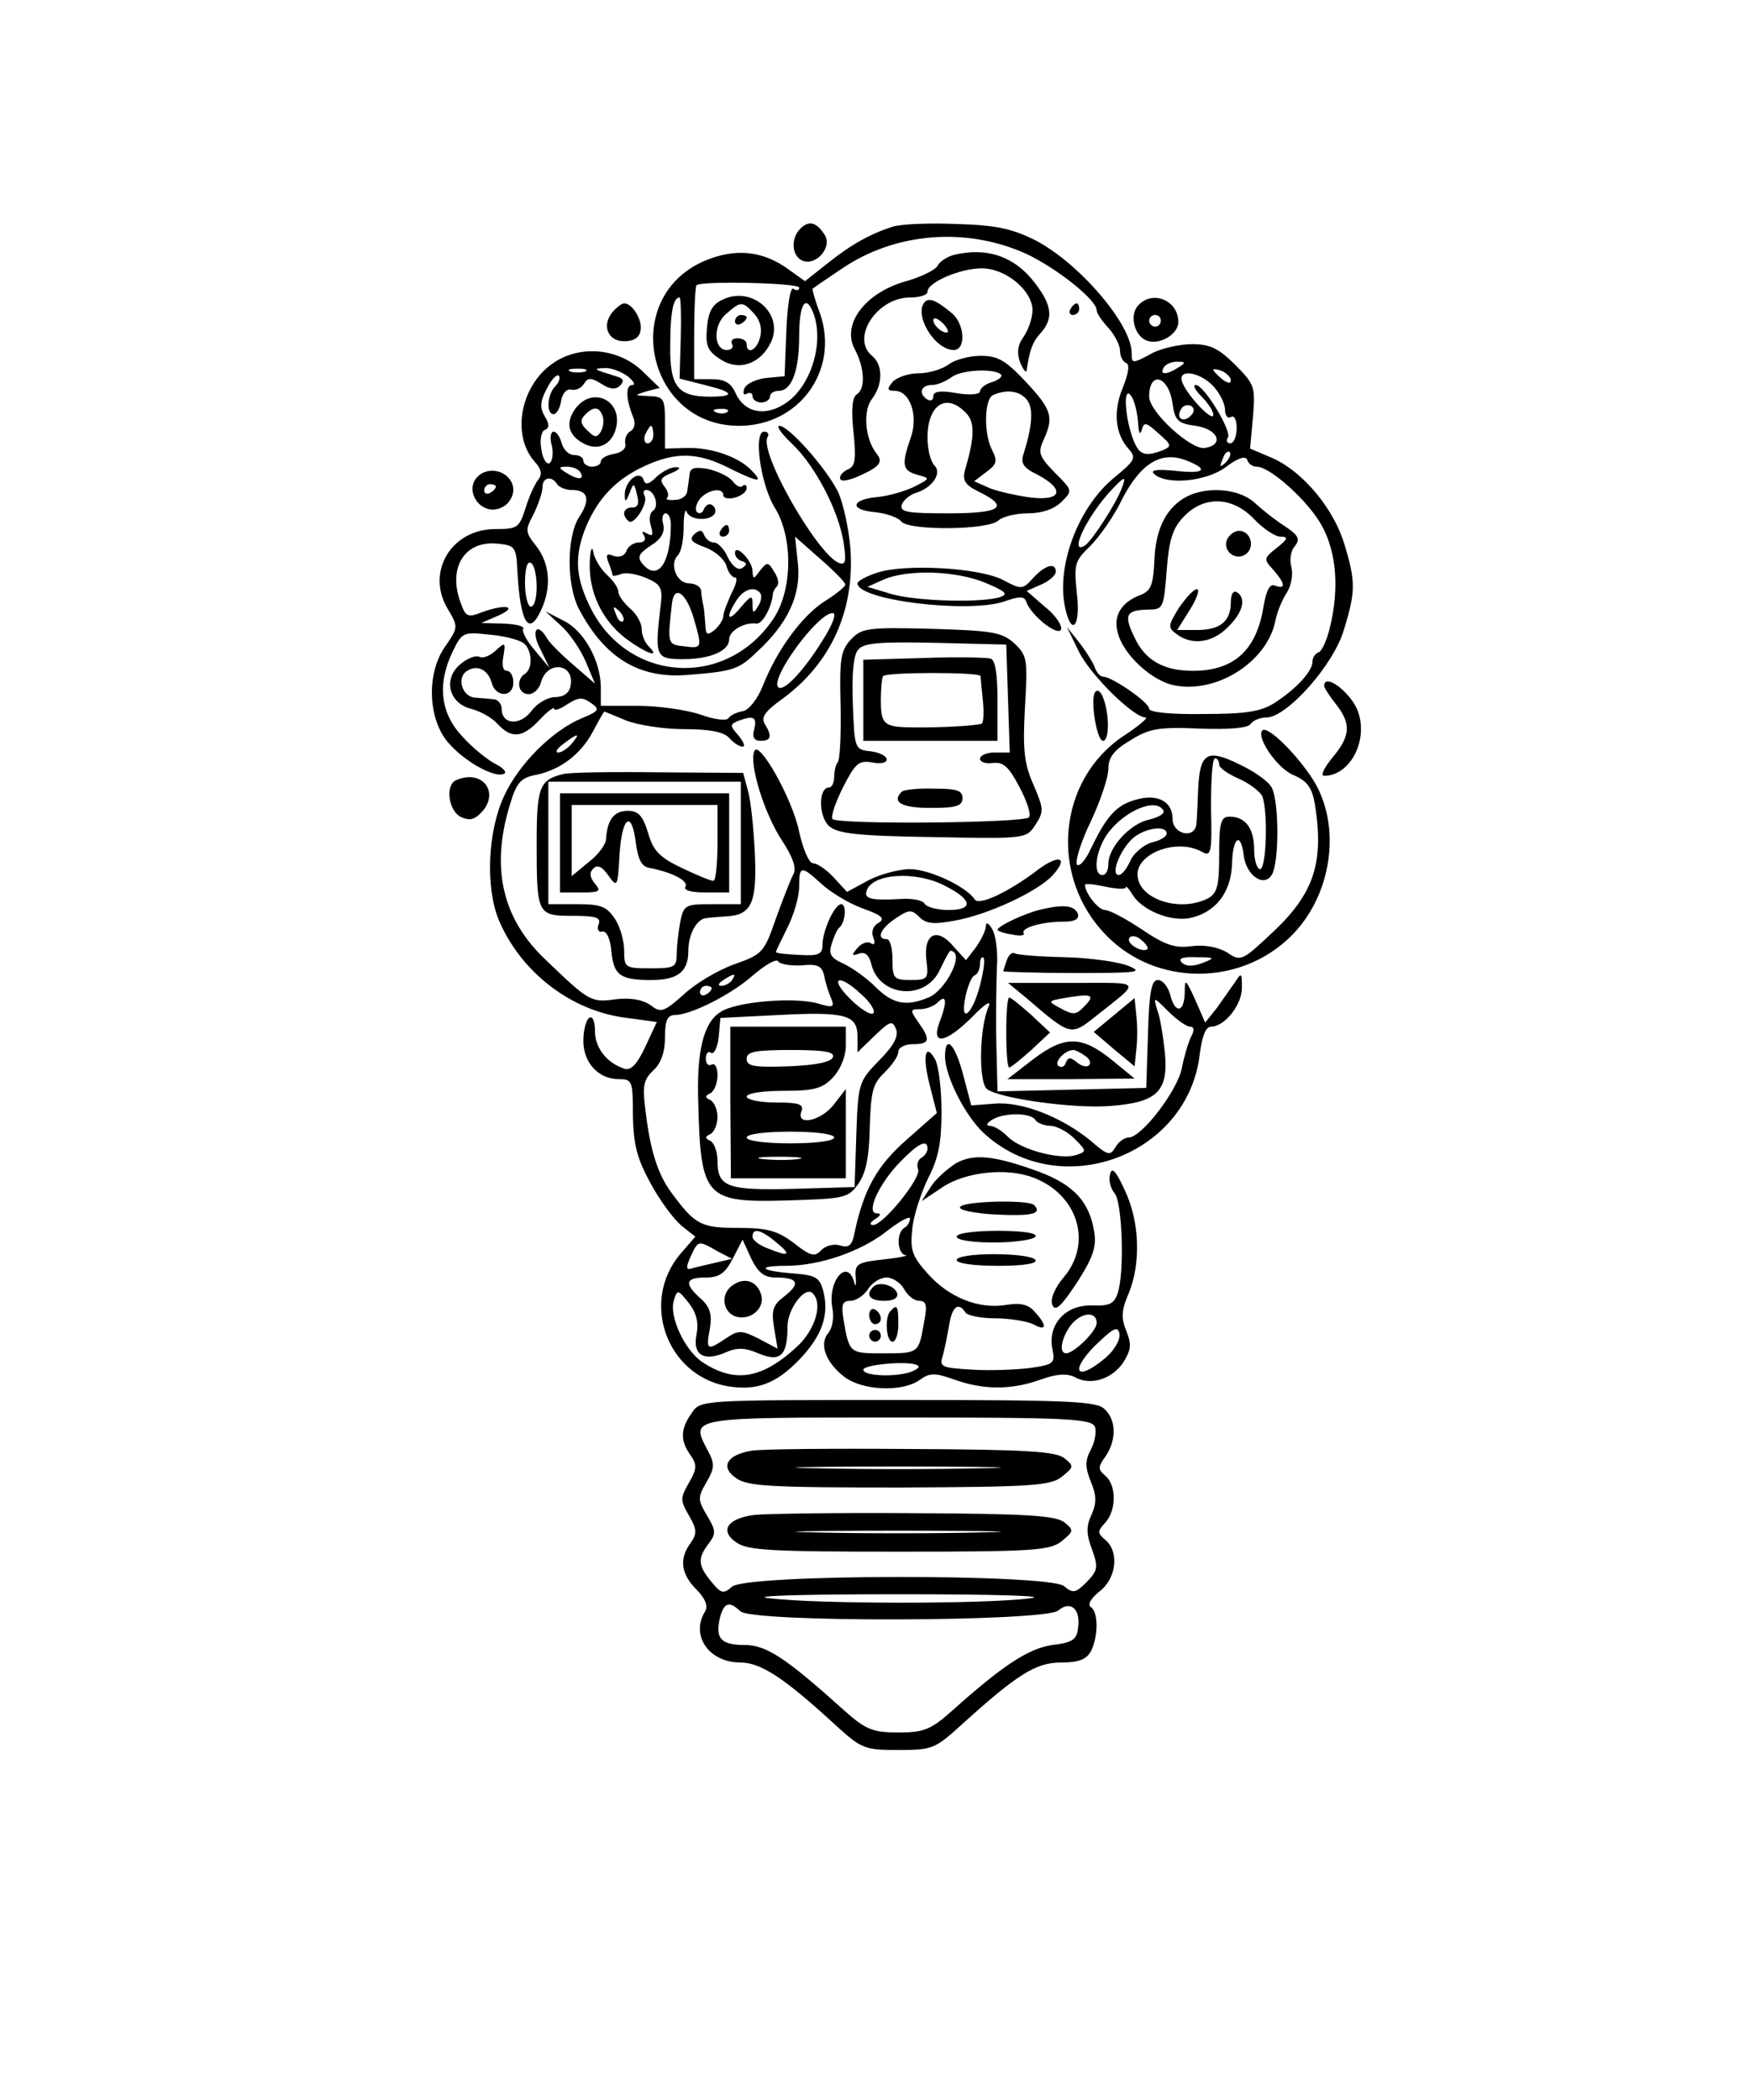 <?xml version="1.0" standalone="no"?>
<!DOCTYPE svg PUBLIC "-//W3C//DTD SVG 20010904//EN"
 "http://www.w3.org/TR/2001/REC-SVG-20010904/DTD/svg10.dtd">
<svg version="1.0" xmlns="http://www.w3.org/2000/svg"
 width="300pt" height="360pt" viewBox="0 0 300 360"
 preserveAspectRatio="xMidYMid meet">
<g transform="translate(0,360) scale(0.1,-0.1)"
fill="#000000" stroke="none">
<path d="M1372 3208 c-17 -17 -15 -47 4 -55 23 -9 51 23 38 44 -14 22 -27 26
-42 11z"/>
<path d="M1529 3211 c-37 -12 -70 -30 -111 -63 l-38 -30 -28 20 c-45 33 -93
37 -146 14 -144 -64 -97 -282 61 -282 103 0 172 95 139 192 -9 23 -14 43 -13
43 1 1 24 17 51 35 92 62 213 71 315 25 53 -25 121 -79 121 -97 0 -5 9 -18 20
-30 11 -12 20 -30 20 -39 0 -10 5 -19 10 -21 7 -2 5 -17 -5 -42 -17 -41 -14
-80 11 -107 12 -14 9 -19 -25 -47 -62 -50 -101 -152 -85 -224 11 -51 27 -31
20 25 -5 50 -4 55 23 81 15 15 41 51 55 81 32 61 66 82 109 66 41 -16 32 -24
-19 -18 -31 3 -42 1 -36 -5 20 -20 89 -14 123 11 21 16 34 20 37 13 2 -7 9
-12 16 -12 24 0 91 -61 113 -103 24 -45 29 -106 13 -172 -5 -22 -14 -41 -19
-43 -6 -2 -11 -9 -11 -16 0 -17 -28 -47 -65 -71 -24 -15 -49 -19 -122 -19 -56
-1 -93 3 -93 9 0 11 -64 55 -79 55 -5 0 -12 8 -15 18 -4 9 -16 28 -27 42 l-20
25 20 -41 c19 -40 94 -114 115 -114 5 0 -11 -14 -37 -31 -115 -76 -129 -243
-30 -343 85 -87 230 -87 317 0 64 64 84 170 47 249 -19 42 -86 113 -97 103
-11 -12 26 -66 54 -77 23 -10 31 -21 36 -49 16 -100 -1 -153 -71 -219 -53 -50
-56 -52 -79 -36 -15 9 -38 14 -61 11 -29 -4 -46 2 -86 29 -27 18 -55 33 -63
33 -11 0 -34 29 -34 43 0 3 16 1 35 -3 19 -4 35 -5 35 -1 0 3 5 -2 11 -12 16
-27 64 -47 98 -41 44 9 71 43 73 92 1 47 15 57 20 16 4 -34 34 -56 48 -34 13
20 13 126 0 150 -5 10 -30 28 -56 40 -55 27 -67 19 -70 -42 -1 -24 -2 -51 -3
-60 -2 -27 -41 -19 -41 9 0 29 -26 43 -63 32 -33 -9 -50 -28 -76 -82 -10 -22
-21 -34 -25 -29 -3 6 7 39 24 74 16 34 30 75 30 90 0 19 9 32 38 49 32 20 48
23 118 20 52 -2 84 1 88 8 4 6 16 11 27 11 35 0 116 91 133 151 20 65 20 82 1
145 -18 61 -70 124 -122 148 l-40 17 5 55 c4 51 3 55 -31 89 -28 28 -43 35
-73 35 -22 0 -52 -7 -68 -15 -35 -19 -36 -19 -36 0 0 49 -90 154 -165 193 -40
20 -67 26 -135 28 -47 2 -97 0 -111 -5z m-159 -104 c0 -5 -4 -6 -10 -2 -5 3
-10 -26 -12 -72 l-3 -78 -32 -3 c-17 -2 -34 -10 -37 -18 -3 -9 -1 -12 4 -9 6
3 10 1 10 -4 0 -6 7 -11 15 -11 8 0 15 5 15 10 0 6 7 10 15 10 22 0 35 34 35
94 0 54 11 73 24 40 19 -49 -2 -122 -44 -153 -36 -26 -73 -20 -89 15 -8 18
-19 24 -41 24 l-30 0 0 78 c0 43 2 81 4 83 8 8 176 4 176 -4z m-203 -86 l-2
-70 43 -11 c50 -12 54 -20 9 -20 -55 0 -69 17 -68 88 0 56 5 82 16 82 2 0 3
-31 2 -69z m853 -51 c-20 -13 -33 -13 -25 0 3 6 14 10 23 10 15 0 15 -2 2 -10z
m90 -22 c0 -6 -6 -5 -15 2 -8 7 -15 14 -15 16 0 2 7 1 15 -2 8 -4 15 -11 15
-16z m-30 -10 c11 -12 20 -30 20 -40 0 -11 5 -16 10 -13 6 4 10 -5 10 -19 0
-14 -5 -26 -11 -26 -5 0 -8 4 -4 10 7 11 -41 90 -55 90 -6 0 -1 -9 10 -20 11
-11 20 -25 20 -31 0 -14 -44 32 -53 55 -10 24 28 20 53 -6z m-70 -29 c4 -30 9
-35 40 -39 39 -6 49 -33 15 -38 -24 -3 -95 62 -95 88 0 45 33 36 40 -11z m-59
-34 c1 -16 3 -22 6 -13 4 15 7 15 29 -5 23 -20 23 -22 7 -29 -32 -12 -41 -8
-52 23 -14 41 -15 91 -1 69 5 -8 10 -28 11 -45z m90 12 c-13 -13 -26 -3 -16
12 3 6 11 8 17 5 6 -4 6 -10 -1 -17z m-794 7 c-3 -3 -12 -4 -19 -1 -8 3 -5 6
6 6 11 1 17 -2 13 -5z m854 -87 c-10 -9 -11 -8 -5 6 3 10 9 15 12 12 3 -3 0
-11 -7 -18z m-178 -44 c-10 -27 -51 -90 -63 -98 -27 -17 -1 42 39 88 29 32 33
33 24 10z m167 -474 c0 -5 15 -16 34 -24 18 -8 36 -22 40 -30 10 -27 7 -125
-4 -125 -5 0 -10 15 -10 33 0 37 -15 57 -42 57 -15 0 -18 -9 -18 -65 0 -53 -3
-66 -19 -75 -49 -25 -121 -1 -121 41 0 37 68 62 110 39 16 -9 18 -4 16 75 0
47 2 85 7 85 4 0 7 -5 7 -11z m-96 -78 c4 -5 -7 -12 -24 -16 -33 -7 -70 -48
-70 -76 0 -11 -4 -19 -10 -19 -18 0 -11 46 11 74 30 38 81 58 93 37z m6 -40
c0 -5 -11 -12 -25 -15 -14 -4 -31 -18 -37 -31 -6 -14 -15 -25 -20 -25 -15 0 2
43 24 63 21 18 58 23 58 8z m-33 -198 c-8 -7 -37 9 -31 19 3 5 12 4 20 -3 8
-6 13 -14 11 -16z m94 -24 c-16 -6 -28 -6 -35 1 -7 7 1 10 25 9 32 0 33 -1 10
-10z"/>
<path d="M1238 3086 c-17 -8 -24 -21 -26 -48 -3 -30 1 -40 23 -54 32 -21 69
-8 87 30 22 49 -34 97 -84 72z m55 -24 c10 -11 14 -26 10 -40 -5 -22 -23 -31
-23 -12 0 6 -7 10 -16 10 -8 0 -12 -4 -9 -10 3 -5 -1 -10 -9 -10 -23 0 -24 43
-1 62 25 22 28 22 48 0z"/>
<path d="M1260 3049 c0 -5 5 -7 10 -4 6 3 10 8 10 11 0 2 -4 4 -10 4 -5 0 -10
-5 -10 -11z"/>
<path d="M1635 3163 c-11 -3 -24 -11 -28 -19 -4 -7 -27 -18 -50 -25 -73 -19
-116 -75 -91 -119 16 -31 18 -66 3 -76 -8 -4 -10 -26 -6 -64 5 -46 3 -59 -8
-64 -8 -3 -15 -10 -15 -15 0 -7 10 -6 28 1 39 17 47 25 35 40 -20 25 -24 72
-9 93 20 26 20 59 1 75 -37 30 8 100 65 100 16 0 30 4 30 10 0 16 56 40 93 40
41 0 87 -38 87 -72 0 -13 -7 -33 -15 -45 -11 -15 -12 -28 -6 -45 6 -13 10 -18
11 -13 5 35 10 49 24 64 22 25 20 47 -10 86 -34 45 -82 62 -139 48z"/>
<path d="M1586 3083 c-21 -21 16 -83 49 -83 21 0 19 43 -2 62 -26 22 -39 28
-47 21z m39 -52 c-6 -5 -25 10 -25 20 0 5 6 4 14 -3 8 -7 12 -15 11 -17z"/>
<path d="M1950 3075 c-14 -17 -5 -51 16 -59 22 -8 54 11 54 32 0 38 -46 56
-70 27z m40 -25 c0 -5 -4 -10 -10 -10 -5 0 -10 5 -10 10 0 6 5 10 10 10 6 0
10 -4 10 -10z"/>
<path d="M1050 3065 c-19 -23 -8 -50 20 -50 16 0 26 6 28 18 4 18 -14 47 -28
47 -4 0 -13 -7 -20 -15z"/>
<path d="M1835 3070 c-3 -5 -1 -10 4 -10 6 0 11 5 11 10 0 6 -2 10 -4 10 -3 0
-8 -4 -11 -10z"/>
<path d="M952 2980 c-59 -37 -77 -125 -35 -172 11 -12 13 -21 6 -30 -6 -7 -16
-29 -22 -49 -11 -34 -14 -36 -52 -36 -75 0 -119 -73 -82 -136 19 -32 19 -32
-5 -67 -32 -47 -28 -127 9 -166 28 -31 76 -57 92 -51 7 2 1 10 -13 17 -14 7
-40 28 -57 47 -38 40 -44 90 -17 146 16 33 18 34 63 29 25 -2 52 -9 59 -15 14
-11 16 -43 2 -52 -16 -10 -12 -35 6 -35 9 0 18 9 21 19 10 40 59 34 51 -5 -2
-12 -12 -19 -26 -19 -13 0 -32 -11 -41 -24 -20 -26 -51 -23 -51 4 0 8 -6 15
-12 16 -7 1 -22 2 -33 3 -23 1 -33 35 -14 46 17 11 36 2 42 -21 7 -25 37 -25
37 1 0 11 -5 20 -11 20 -7 0 -9 10 -6 25 4 24 3 25 -14 9 -10 -9 -22 -13 -27
-10 -6 3 -20 -2 -32 -12 -31 -25 -21 -67 17 -77 16 -4 36 -15 46 -26 24 -26
43 -24 72 7 14 15 25 23 25 19 0 -4 10 -1 23 8 19 12 26 12 40 2 16 -11 14
-14 -15 -26 -51 -21 -109 -79 -134 -134 -28 -60 -32 -156 -9 -212 38 -90 125
-157 220 -168 l51 -7 -20 -43 c-14 -30 -25 -41 -36 -37 -30 10 -50 36 -50 64
0 17 -4 27 -10 23 -5 -3 -10 -21 -10 -39 0 -38 26 -66 61 -66 23 0 24 -3 24
-63 1 -49 7 -73 30 -115 16 -30 40 -62 53 -73 l24 -19 -26 -30 c-68 -81 -24
-206 79 -226 51 -9 85 3 126 46 39 41 51 77 40 118 -6 22 -13 26 -51 29 -56 4
-65 13 -13 13 59 0 130 25 174 60 22 17 39 26 39 21 0 -5 -4 -13 -10 -16 -14
-9 -12 -45 3 -47 6 0 -10 -4 -38 -7 -46 -5 -50 -8 -48 -31 1 -14 0 -18 -3 -7
-12 41 -46 0 -37 -46 3 -15 0 -34 -7 -42 -16 -19 -5 -50 27 -75 31 -24 99 -27
129 -6 18 13 26 13 60 1 50 -18 98 -18 148 0 28 10 45 11 59 4 27 -15 64 -3
83 26 13 21 14 30 5 53 -9 22 -9 35 4 65 21 51 19 123 -7 177 -15 33 -22 40
-25 27 -3 -10 1 -25 8 -33 13 -16 17 -136 5 -171 -6 -18 -14 -22 -43 -21 -46
2 -77 -32 -69 -74 5 -25 3 -27 -37 -33 -23 -3 -68 -5 -100 -3 -53 3 -57 5 -51
23 3 11 8 35 11 53 5 32 16 41 28 22 3 -5 26 -10 51 -10 25 0 54 -5 65 -10 23
-13 25 -3 3 21 -11 13 -25 16 -49 12 -47 -8 -99 13 -135 54 -27 30 -30 41 -26
77 2 22 15 61 27 86 18 35 23 61 23 115 0 39 -5 78 -11 89 -17 30 -22 5 -9
-45 l12 -47 -52 -46 c-50 -44 -73 -84 -89 -159 -4 -22 -10 -27 -25 -22 -10 3
-24 0 -32 -8 -11 -12 -18 -11 -47 12 -28 21 -45 26 -95 26 -64 0 -74 5 -114
59 -25 33 -38 76 -46 147 -5 38 -2 49 14 64 13 12 20 31 20 57 0 29 4 38 18
38 28 1 96 35 134 69 20 17 39 28 42 23 3 -5 21 -8 40 -7 28 3 35 -1 39 -18 2
-12 8 -30 12 -39 6 -15 3 -16 -24 -8 -40 11 -140 3 -166 -15 -29 -18 -41 -67
-38 -155 4 -163 12 -172 151 -168 99 3 106 4 123 28 13 18 19 45 20 97 2 62 5
75 25 94 13 13 24 28 24 36 0 7 11 13 25 13 29 0 31 7 9 38 -14 20 -14 22 3
22 11 0 24 5 31 12 15 15 16 0 2 -36 -14 -39 12 -34 57 11 21 22 33 29 28 18
-16 -35 -18 -130 -3 -142 21 -16 148 -34 211 -29 81 6 100 25 94 91 -3 27 -8
61 -13 73 -7 24 -7 24 19 -2 14 -14 31 -26 37 -26 7 0 8 -6 2 -17 -5 -10 -12
-34 -16 -54 -7 -38 -69 -119 -91 -119 -8 0 -18 -8 -23 -17 -9 -15 -13 -14 -43
12 -49 40 -117 67 -164 63 l-40 -3 -14 53 c-14 53 -31 70 -31 30 1 -34 34
-100 66 -130 130 -121 352 -40 371 137 4 29 10 45 19 45 24 0 54 39 53 68 0
25 -1 25 -12 8 -7 -10 -21 -30 -31 -44 l-20 -25 -17 39 c-17 37 -18 37 -18 12
-1 -35 -17 -36 -25 -3 -4 14 -13 25 -21 25 -11 0 -15 -20 -17 -92 l-3 -93
-127 -3 -128 -3 -2 83 c-1 46 0 104 1 130 2 26 -2 55 -8 65 -6 11 -11 13 -11
5 0 -7 -8 -23 -17 -36 l-17 -22 -21 23 c-28 34 -52 23 -47 -22 4 -33 3 -35
-27 -35 -29 0 -31 3 -31 35 0 19 -4 35 -10 35 -19 0 -10 19 16 36 22 15 27 15
40 2 12 -12 25 -13 62 -6 56 10 142 50 167 78 28 31 10 36 -27 8 -50 -38 -100
-61 -107 -50 -14 22 -78 52 -111 52 -19 0 -52 -9 -71 -19 l-37 -20 -23 25
c-12 13 -28 24 -35 24 -7 0 -17 23 -24 54 -11 56 -70 160 -77 138 -9 -23 18
-108 47 -152 19 -29 26 -48 20 -59 -5 -9 -18 -43 -30 -76 -20 -58 -23 -61 -71
-78 -28 -10 -67 -33 -87 -52 -34 -30 -39 -32 -57 -18 -13 9 -33 13 -59 10 -43
-6 -46 -4 -121 68 -74 70 -94 157 -61 265 11 37 18 46 42 51 43 8 79 35 100
74 10 19 19 35 20 35 1 0 18 -7 37 -15 20 -8 65 -15 100 -15 45 0 68 -5 77
-15 7 -8 17 -15 23 -15 5 0 2 8 -7 19 -15 17 -15 19 -1 25 27 10 33 7 28 -14
-4 -14 0 -20 11 -20 18 0 20 8 7 29 -7 11 1 22 29 42 84 61 125 151 118 257
-3 37 -13 82 -22 100 -21 41 -84 112 -100 112 -6 0 4 -14 22 -31 39 -37 79
-113 88 -168 5 -34 4 -40 -8 -36 -37 15 -138 191 -122 216 3 5 0 9 -6 9 -19 0
-6 -91 18 -130 32 -51 31 -143 -3 -192 -83 -122 -255 -107 -316 27 -23 49 -24
84 -4 133 21 49 52 81 100 103 54 25 92 24 148 -5 49 -24 57 -24 33 0 -23 22
-68 37 -108 36 l-38 -1 0 44 c0 42 -2 45 -27 46 -26 1 -27 1 -5 8 l23 6 -30
29 c-40 38 -103 45 -149 16z m51 -17 c-7 -2 -19 -2 -25 0 -7 3 -2 5 12 5 14 0
19 -2 13 -5z m73 -8 c10 -8 14 -15 8 -15 -12 0 -11 -24 1 -54 5 -11 3 -21 -4
-25 -7 -4 -11 -14 -9 -22 2 -8 -7 -15 -19 -17 -13 -2 -23 -8 -23 -13 0 -5 -7
-9 -15 -9 -8 0 -15 5 -15 10 0 6 -7 10 -16 10 -9 0 -18 9 -21 20 -3 11 -9 20
-14 20 -5 0 -7 -11 -3 -24 3 -13 1 -27 -4 -30 -5 -3 -12 8 -14 24 -3 16 0 31
6 33 8 3 8 10 0 23 -9 15 -8 26 3 47 8 16 17 26 21 23 3 -4 0 -12 -6 -18 -14
-14 -16 -48 -3 -48 5 0 11 10 13 23 2 12 9 21 17 19 8 -2 18 3 22 10 7 11 12
11 30 0 15 -10 25 -10 32 -3 7 7 6 12 -4 15 -42 13 -44 14 -23 15 11 1 29 -6
40 -14z m44 -100 c0 -8 -4 -15 -10 -15 -5 0 -7 7 -4 15 4 8 8 15 10 15 2 0 4
-7 4 -15z m-125 -65 c8 -13 -5 -13 -25 0 -13 8 -13 10 2 10 9 0 20 -4 23 -10z
m-40 -20 c3 -5 15 -10 25 -10 28 0 33 -16 13 -46 -22 -34 -22 -118 0 -159 44
-83 103 -119 186 -112 76 6 87 9 117 38 54 49 77 98 72 151 l-5 48 43 -38 c23
-20 43 -40 43 -44 1 -3 -15 -16 -34 -28 -39 -24 -83 -84 -107 -145 -9 -23 -24
-42 -34 -44 -11 -2 -22 -7 -25 -12 -3 -5 -24 -3 -48 6 -24 8 -72 15 -107 15
l-64 0 0 31 c0 46 -29 98 -64 115 l-31 16 26 -24 c15 -13 34 -41 43 -62 l16
-38 -38 33 c-20 17 -41 38 -45 46 -17 28 -27 11 -11 -19 l16 -33 -25 30 c-14
16 -23 33 -20 37 2 5 -13 8 -34 9 l-38 1 30 13 c35 16 10 20 -30 5 -23 -9 -27
-7 -35 16 -23 60 6 108 63 102 30 -3 32 -5 34 -48 5 -89 20 -112 41 -65 18 39
14 79 -8 108 -20 25 -20 28 -5 56 8 17 15 37 15 46 0 17 16 20 25 5z m-35
-176 c0 -19 -4 -34 -10 -34 -5 0 -10 18 -10 41 0 24 4 38 10 34 6 -3 10 -22
10 -41z m490 -92 c-32 -52 -67 -89 -76 -80 -14 15 67 126 93 127 8 1 1 -19
-17 -47z m-430 -177 c-7 -8 -17 -15 -23 -15 -6 0 -2 7 9 15 25 19 30 19 14 0z
m428 -240 c15 -14 46 -33 70 -42 34 -12 40 -18 28 -25 -9 -5 -13 -15 -9 -25 4
-10 2 -14 -4 -10 -6 4 -16 0 -23 -8 -11 -13 -10 -14 2 -10 11 4 18 -2 22 -19
14 -54 90 -62 116 -11 8 17 16 32 18 34 1 2 5 1 8 -2 12 -12 -17 -64 -42 -76
-39 -17 -63 -13 -93 17 -15 15 -40 33 -55 40 -22 10 -26 16 -20 35 4 12 9 24
13 27 10 8 13 40 3 40 -11 0 -32 -45 -32 -70 0 -16 -7 -19 -40 -17 -22 1 -40
3 -40 5 0 1 9 20 20 42 11 22 20 53 20 70 0 36 3 37 38 5z m211 -3 c48 -24 51
-42 7 -42 -19 0 -38 5 -41 11 -4 6 -21 9 -39 8 -53 -3 -66 0 -60 15 11 29 84
33 133 8z m61 -171 c-13 -51 -35 -68 -25 -20 4 19 11 36 16 37 5 2 9 11 9 20
0 8 3 13 6 10 3 -3 0 -24 -6 -47z m-425 9 c-3 -5 -12 -10 -18 -10 -7 0 -6 4 3
10 19 12 23 12 15 0z m222 -25 c15 -13 24 -28 20 -32 -4 -4 -22 7 -40 25 -37
37 -19 44 20 7z m-257 11 c0 -3 -4 -8 -10 -11 -5 -3 -10 -1 -10 4 0 6 5 11 10
11 6 0 10 -2 10 -4z m250 -83 l0 -27 30 29 c26 25 30 26 36 11 5 -12 -4 -29
-29 -54 -35 -36 -36 -39 -39 -127 l-3 -90 -104 -3 c-114 -3 -131 3 -131 48 0
16 -6 31 -12 34 -10 5 -10 7 0 12 6 3 12 16 12 29 0 13 -6 26 -12 29 -10 5
-10 7 0 12 6 3 12 17 12 30 0 14 -4 22 -10 19 -5 -3 -10 1 -10 10 0 9 4 14 9
10 5 -3 11 9 13 27 l3 33 100 5 c115 6 135 0 135 -37z m305 -143 c3 -5 15 -10
26 -10 10 0 29 -10 41 -22 21 -21 21 -22 3 -28 -27 -9 -96 9 -118 32 -10 10
-23 18 -30 18 -7 0 -6 4 3 10 20 13 67 13 75 0z m-185 -49 c0 -6 -5 -13 -11
-16 -6 -4 -8 -13 -5 -20 5 -15 -60 -95 -77 -95 -7 0 -6 4 3 10 10 6 11 10 3
10 -19 0 3 50 40 88 31 32 47 40 47 23z m-259 -161 c27 -22 22 -25 -15 -10
-14 5 -26 14 -26 20 0 16 15 12 41 -10z m-101 -15 l25 -13 -30 -7 c-17 -4 -35
-8 -41 -10 -8 -2 -8 3 0 21 13 28 13 28 46 9z m100 -45 c38 0 43 -10 15 -32
-20 -15 -23 -24 -18 -54 l6 -36 -32 17 c-30 15 -35 15 -56 1 -33 -22 -35 -21
-28 17 4 24 0 37 -16 51 -29 26 -26 36 9 36 23 0 33 7 46 32 l17 33 15 -33
c12 -24 22 -32 42 -32z m220 -20 c6 -11 17 -20 26 -20 12 0 14 -8 8 -37 -9
-53 -9 -53 -70 -53 -58 0 -58 0 -68 58 -4 26 -2 32 12 32 9 0 23 9 30 20 7 11
21 20 32 20 10 0 24 -9 30 -20z m-356 -78 c-7 -35 13 -47 51 -30 18 8 32 8 55
-2 38 -16 50 -4 50 46 0 30 30 70 43 57 18 -17 5 -61 -25 -90 -61 -57 -108
-65 -164 -28 -30 20 -57 78 -49 105 6 20 7 20 26 -4 13 -17 17 -33 13 -54z
m686 20 c0 -14 -38 -51 -52 -52 -13 0 -9 24 6 46 17 24 46 28 46 6z m16 -59
c-48 -41 -64 -27 -21 18 33 32 41 37 44 23 2 -10 -8 -28 -23 -41z m-335 -25
c-27 -9 -81 -7 -81 4 0 8 68 15 89 9 10 -3 7 -7 -8 -13z"/>
<path d="M986 2899 c-17 -24 -12 -45 14 -59 25 -14 49 -2 56 26 12 48 -41 73
-70 33z m47 -12 c3 -8 1 -20 -3 -27 -7 -11 -11 -10 -23 2 -12 11 -13 18 -4 27
15 15 24 14 30 -2z"/>
<path d="M1252 1710 l1 -130 98 0 99 0 0 76 0 77 -21 -27 c-22 -28 -65 -37
-55 -11 4 12 -4 15 -44 15 -28 0 -50 5 -50 10 0 6 28 10 63 10 53 0 67 4 85
23 13 14 22 36 22 55 l0 32 -99 0 -99 0 0 -130z m176 78 c-3 -9 -30 -14 -76
-16 -60 -2 -72 0 -72 13 0 12 14 15 76 15 56 0 75 -3 72 -12z m2 -138 c0 -6
-32 -10 -75 -10 -43 0 -75 4 -75 10 0 6 32 10 75 10 43 0 75 -4 75 -10z m-62
-37 c-15 -2 -42 -2 -60 0 -18 2 -6 4 27 4 33 0 48 -2 33 -4z"/>
<path d="M1255 1396 c-22 -16 -15 -50 11 -54 25 -4 47 19 38 41 -8 22 -29 28
-49 13z"/>
<path d="M1497 1394 c-14 -14 -6 -24 19 -24 16 0 24 5 22 13 -5 14 -31 21 -41
11z"/>
<path d="M1490 1346 c0 -9 5 -16 10 -16 6 0 10 4 10 9 0 6 -4 13 -10 16 -5 3
-10 -1 -10 -9z"/>
<path d="M1527 1353 c-11 -10 -8 -53 3 -53 6 0 10 14 10 30 0 31 -2 35 -13 23z"/>
<path d="M1490 1310 c0 -5 5 -10 10 -10 6 0 10 5 10 10 0 6 -4 10 -10 10 -5 0
-10 -4 -10 -10z"/>
<path d="M1626 2975 c-11 -8 -34 -15 -52 -15 -17 0 -37 -7 -44 -15 -10 -12 -9
-15 4 -15 26 0 41 -43 27 -81 -16 -46 -14 -56 12 -63 22 -6 22 -6 -5 -20 -16
-8 -44 -16 -63 -18 -46 -4 -50 -22 -5 -26 19 -2 40 -9 45 -16 13 -16 150 -15
167 2 6 6 29 12 50 12 24 0 45 7 58 20 19 19 19 19 -12 50 -27 28 -29 34 -19
56 18 39 14 52 -31 100 -34 36 -47 44 -77 44 -20 0 -45 -7 -55 -15z m90 -17
c3 -4 -4 -9 -15 -13 -12 -3 -21 -11 -21 -16 0 -5 -17 -7 -40 -3 -28 5 -40 3
-40 -5 0 -7 -4 -9 -10 -6 -16 10 -12 25 8 25 9 0 25 7 34 14 17 12 72 15 84 4z
m44 -43 c12 -14 10 -44 -5 -92 -6 -17 -1 -25 24 -37 47 -25 41 -45 -11 -39
-24 3 -55 10 -71 16 l-27 12 21 16 c18 13 19 19 10 37 -15 28 -14 89 2 95 23
10 45 7 57 -8z m-105 -22 c17 -16 16 -42 -1 -100 -4 -16 0 -24 22 -35 56 -27
41 -38 -50 -38 -71 0 -84 2 -80 15 3 8 14 17 24 20 29 9 45 34 32 47 -7 7 -12
28 -12 48 0 56 32 77 65 43z"/>
<path d="M827 2789 c-39 -22 -4 -79 35 -58 10 5 18 18 18 29 0 25 -30 41 -53
29z m23 -23 c0 -3 -4 -8 -10 -11 -5 -3 -10 -1 -10 4 0 6 5 11 10 11 6 0 10 -2
10 -4z"/>
<path d="M1126 2783 c-14 -14 -20 -15 -23 -5 -7 18 -33 -4 -32 -27 0 -12 2
-12 8 3 7 19 8 19 13 -2 4 -15 2 -22 -8 -22 -15 0 -19 -12 -7 -23 9 -10 35 31
28 43 -3 6 -2 10 3 10 14 0 23 -28 11 -36 -5 -3 -7 -15 -3 -26 4 -15 3 -18 -6
-13 -9 5 -11 4 -6 -3 4 -7 1 -12 -9 -12 -8 0 -18 -6 -21 -14 -3 -9 -12 -12
-22 -9 -12 5 -14 2 -9 -11 4 -10 7 -19 7 -22 0 -2 7 -1 15 2 8 3 27 0 43 -7
24 -10 28 -17 25 -43 -11 -92 -10 -96 38 -96 46 0 79 14 79 34 0 15 27 30 47
27 10 -1 26 28 28 51 0 3 3 9 7 13 4 4 2 15 -5 25 -10 17 -12 17 -24 2 -11
-15 -12 -16 -13 -1 0 18 -30 48 -30 31 0 -6 5 -12 12 -14 9 -3 9 -6 0 -12 -7
-4 -16 3 -24 18 -6 14 -17 26 -24 26 -7 0 -14 6 -17 13 -3 9 -8 9 -17 1 -9 -9
-4 -14 18 -22 17 -6 33 -20 37 -31 3 -12 10 -21 15 -21 5 0 2 -12 -6 -27 -7
-16 -14 -33 -14 -39 0 -6 -7 -17 -15 -24 -13 -10 -15 -9 -16 11 -1 13 -2 29
-4 34 -1 6 -3 16 -3 23 -1 6 -10 12 -21 12 -21 0 -34 33 -19 48 6 6 10 27 10
49 0 21 3 32 5 26 5 -15 39 -17 48 -4 3 5 1 12 -4 15 -5 4 -11 0 -14 -6 -2 -7
-8 -10 -12 -6 -4 4 -2 14 5 23 14 16 40 20 40 6 0 -5 9 -7 20 -4 11 3 20 10
20 16 0 6 -3 7 -7 4 -3 -4 -11 0 -17 8 -6 8 -25 17 -42 21 -24 4 -31 2 -32
-10 -1 -9 -3 -22 -4 -29 -1 -7 -10 -14 -21 -14 -11 -1 -17 1 -13 4 3 3 1 12
-5 19 -9 11 -6 16 12 23 14 6 17 10 9 10 -9 1 -24 -7 -34 -16z m24 -82 c0 -67
-23 -99 -49 -67 -9 11 -6 17 15 31 18 11 24 23 21 36 -3 10 -1 19 4 19 5 0 9
-8 9 -19z m39 -160 c15 -52 15 -53 -16 -49 -29 3 -29 4 -21 74 4 32 24 18 37
-25z m115 41 c2 -4 1 -14 -5 -22 -7 -12 -9 -12 -9 4 0 16 -2 16 -20 -5 -22
-27 -27 -19 -8 11 13 21 33 26 42 12z"/>
<path d="M2035 2749 c-35 -18 -54 -55 -56 -109 -2 -43 -6 -53 -24 -60 -32 -12
-47 -35 -39 -64 9 -38 59 -84 98 -91 72 -14 157 40 172 109 3 17 13 40 20 50
7 11 11 30 8 43 -4 13 -1 30 6 37 9 12 6 18 -16 33 -16 10 -39 28 -53 41 -26
24 -80 29 -116 11z m115 -39 c15 -16 36 -30 45 -30 14 0 13 -4 -6 -19 -23 -18
-23 -20 -6 -38 20 -23 22 -34 3 -27 -9 4 -15 -7 -20 -36 -12 -75 -51 -110
-121 -110 -50 0 -82 18 -100 57 -19 39 -15 47 23 48 26 0 27 2 32 67 4 52 10
72 29 92 35 37 84 35 121 -4z"/>
<path d="M2103 2674 c-7 -20 17 -37 34 -23 15 13 6 39 -13 39 -8 0 -17 -7 -21
-16z"/>
<path d="M2021 2558 c-19 -31 -19 -34 -4 -45 26 -20 62 -15 88 12 26 25 32 50
15 60 -6 3 -10 -4 -10 -17 0 -33 -18 -48 -58 -48 l-34 0 22 35 c12 19 17 35
12 35 -6 0 -19 -15 -31 -32z"/>
<path d="M1235 2690 c-3 -5 -1 -10 4 -10 6 0 11 5 11 10 0 6 -2 10 -4 10 -3 0
-8 -4 -11 -10z"/>
<path d="M1011 2637 c-2 -52 21 -100 61 -131 35 -26 62 -36 40 -14 -7 7 -12
20 -12 30 0 10 -9 26 -20 35 -11 10 -20 22 -20 29 0 6 -9 19 -19 28 -11 10
-22 28 -24 40 -2 11 -5 4 -6 -17z m57 -102 c-3 -3 -9 2 -12 12 -6 14 -5 15 5
6 7 -7 10 -15 7 -18z"/>
<path d="M1503 2618 c-18 -6 -33 -14 -33 -18 0 -29 190 -52 252 -31 25 9 34 9
37 0 8 -24 55 -61 60 -48 2 7 -10 25 -28 39 l-31 27 25 11 c14 6 25 16 25 22
0 16 -18 12 -39 -11 -18 -20 -20 -20 -52 -3 -41 21 -169 28 -216 12z m186 -17
c33 -14 40 -19 27 -24 -29 -11 -146 -8 -189 5 l-40 12 29 13 c41 17 122 15
173 -6z"/>
<path d="M1459 2504 c-18 -19 -20 -34 -18 -113 1 -50 -1 -94 -5 -98 -3 -3 -6
-15 -6 -25 0 -10 -4 -18 -9 -18 -18 0 -18 -49 0 -66 15 -13 47 -17 178 -19
160 -3 160 -3 176 21 15 23 14 28 -3 68 -16 36 -19 59 -15 132 5 84 4 90 -18
111 -21 19 -37 22 -142 25 -110 3 -120 1 -138 -18z m269 -101 l3 -93 -26 0
c-14 0 -25 -5 -25 -11 0 -5 10 -9 22 -7 18 2 27 -6 45 -40 13 -24 21 -48 17
-53 -6 -10 -327 -13 -337 -3 -3 4 5 28 18 54 21 41 27 47 50 43 14 -3 25 -1
25 5 0 6 -12 12 -27 14 -28 3 -28 4 -31 81 -2 51 1 84 9 93 9 12 37 14 133 12
l121 -3 3 -92z"/>
<path d="M1583 2472 l-103 -3 0 -69 0 -70 115 0 115 0 0 69 c0 47 -4 70 -12
72 -7 2 -59 3 -115 1z m98 -31 c0 -3 2 -23 4 -43 2 -21 1 -39 -3 -39 -30 -6
-131 -8 -149 -4 -19 4 -23 12 -23 44 0 21 2 40 4 42 7 7 166 7 167 0z"/>
<path d="M1546 2243 c-18 -18 -1 -28 49 -28 44 0 55 3 55 17 0 13 -10 16 -49
16 -27 1 -52 -2 -55 -5z"/>
<path d="M2270 2424 c0 -3 9 -17 20 -31 27 -34 25 -55 -6 -92 -14 -17 -21 -31
-14 -31 44 0 76 60 58 110 -11 32 -58 68 -58 44z"/>
<path d="M1877 2413 c-8 -13 3 -83 14 -83 11 0 11 47 0 74 -4 11 -10 15 -14 9z"/>
<path d="M965 2273 c-40 -10 -45 -22 -45 -118 0 -123 1 -125 62 -125 40 0 49
-3 44 -15 -3 -8 0 -14 7 -12 7 1 13 -12 15 -33 4 -42 15 -50 68 -50 46 0 64
14 64 50 0 28 14 54 30 56 5 1 21 2 34 3 44 2 54 22 50 108 -2 43 -7 92 -12
108 l-8 30 -145 1 c-79 1 -153 0 -164 -3z m305 -118 l0 -105 -49 0 c-46 0 -49
-1 -55 -31 -3 -17 -6 -42 -6 -55 0 -22 -4 -24 -45 -24 -43 0 -45 1 -45 30 0
17 -7 42 -16 55 -14 21 -24 25 -65 25 l-49 0 0 105 0 105 165 0 165 0 0 -105z"/>
<path d="M960 2155 l0 -85 36 0 c32 0 35 2 24 15 -9 11 -10 19 -3 26 7 7 15 4
26 -12 15 -21 16 -20 19 35 4 66 21 79 28 21 4 -29 10 -41 24 -43 37 -7 67
-22 61 -32 -4 -6 10 -10 34 -10 l41 0 0 85 0 85 -145 0 -145 0 0 -85z m270 0
c0 -36 -3 -65 -7 -65 -5 0 -29 10 -54 22 -38 18 -49 29 -58 60 -9 30 -17 38
-35 38 -24 0 -35 -16 -37 -48 0 -9 -13 -27 -30 -40 l-29 -24 0 61 0 61 125 0
125 0 0 -65z"/>
<path d="M783 2263 c-20 -7 -15 -51 6 -63 15 -7 23 -6 35 6 34 34 4 76 -41 57z"/>
<path d="M1785 2041 c-30 -7 -75 -29 -75 -35 0 -2 11 -6 25 -8 13 -3 22 -2 20
2 -6 9 30 20 68 20 19 0 27 4 25 13 -6 15 -24 17 -63 8z"/>
<path d="M1726 1954 c-3 -9 -6 -17 -6 -19 0 -1 55 -3 122 -3 107 0 119 1 93
12 -17 7 -66 14 -109 15 -44 1 -83 4 -87 7 -4 2 -10 -3 -13 -12z"/>
<path d="M1762 1887 c72 -62 74 -63 114 -31 82 65 85 59 -37 59 l-111 0 34
-28z m96 -13 c-13 -14 -19 -14 -39 -3 -24 13 -24 13 11 19 43 7 48 4 28 -16z"/>
<path d="M1725 1830 c0 -33 2 -60 5 -60 3 0 20 14 38 30 l32 30 -32 30 c-18
16 -35 30 -38 30 -3 0 -5 -27 -5 -60z"/>
<path d="M1910 1860 l-35 -29 35 -30 35 -29 3 29 c2 16 2 42 0 58 l-3 30 -35
-29z"/>
<path d="M1771 1784 l-44 -34 109 0 109 1 -39 32 c-52 42 -81 42 -135 1z m89
6 c8 -5 11 -12 7 -16 -3 -4 -13 -2 -21 5 -11 9 -15 9 -19 -1 -2 -7 -8 -9 -13
-5 -7 7 12 27 26 27 3 0 12 -4 20 -10z"/>
<path d="M1639 1606 c-14 -9 -34 -26 -43 -40 l-16 -25 36 24 c39 26 110 34
156 16 76 -29 101 -112 52 -170 -16 -19 -24 -38 -20 -48 5 -12 15 -3 42 38 27
42 34 61 30 86 -8 52 -34 81 -94 104 -77 28 -112 32 -143 15z"/>
<path d="M1646 1531 c-4 -5 23 -11 60 -13 63 -3 81 1 67 16 -10 10 -121 7
-127 -3z"/>
<path d="M1640 1480 c0 -6 28 -10 64 -10 36 0 68 5 71 10 4 6 -20 10 -64 10
-41 0 -71 -4 -71 -10z"/>
<path d="M1640 1440 c0 -6 30 -10 71 -10 44 0 68 4 64 10 -3 6 -35 10 -71 10
-36 0 -64 -4 -64 -10z"/>
<path d="M1186 1178 c-20 -28 -20 -48 -2 -73 11 -16 11 -23 -3 -47 -15 -26
-15 -30 0 -56 14 -24 14 -31 3 -47 -20 -27 -17 -53 10 -80 15 -15 20 -28 15
-37 -26 -41 6 -88 60 -88 35 0 75 -26 163 -107 45 -41 50 -43 108 -43 58 0 63
2 108 43 96 87 128 107 171 107 30 0 43 5 51 19 13 25 13 68 0 76 -6 4 0 15
15 27 29 22 34 68 10 88 -14 12 -14 15 0 30 19 21 19 64 0 80 -13 11 -13 15 0
33 19 28 19 62 -1 81 -13 14 -60 16 -354 16 -339 0 -339 0 -354 -22z m691 -24
c3 -8 0 -26 -7 -39 -10 -19 -10 -30 0 -55 10 -24 10 -37 1 -57 -9 -19 -9 -33
1 -59 11 -31 10 -36 -9 -56 -19 -19 -24 -20 -39 -7 -26 21 -543 21 -569 -1
-15 -13 -19 -12 -36 9 -23 28 -23 40 -4 65 13 17 12 23 -3 48 -16 27 -16 31
-1 57 14 24 15 31 2 55 -30 57 -33 56 327 56 291 0 331 -2 337 -16z m-112
-294 c-77 -10 -360 -10 -445 0 -39 4 47 7 220 7 172 0 261 -3 225 -7z m-496
-22 c19 -20 522 -18 545 1 21 18 39 3 34 -30 -2 -20 -10 -25 -44 -29 -41 -6
-85 -35 -171 -112 -37 -33 -49 -38 -93 -38 -44 0 -56 5 -93 38 -99 89 -133
112 -170 112 -41 0 -51 11 -43 46 7 27 16 30 35 12z"/>
<path d="M1288 1113 c-42 -7 -54 -28 -26 -47 20 -14 59 -16 280 -16 228 1 260
3 279 19 20 16 20 18 4 31 -15 12 -65 15 -264 16 -135 1 -258 0 -273 -3z m394
-30 c-78 -2 -206 -2 -285 0 -78 1 -14 3 143 3 157 0 221 -2 142 -3z"/>
<path d="M1293 1003 c-46 -6 -60 -27 -31 -47 19 -14 61 -16 279 -16 232 0 259
2 279 18 21 17 21 19 5 32 -15 12 -64 15 -259 16 -133 1 -255 -1 -273 -3z
m389 -30 c-78 -2 -206 -2 -285 0 -78 1 -14 3 143 3 157 0 221 -2 142 -3z"/>
</g>
</svg>
